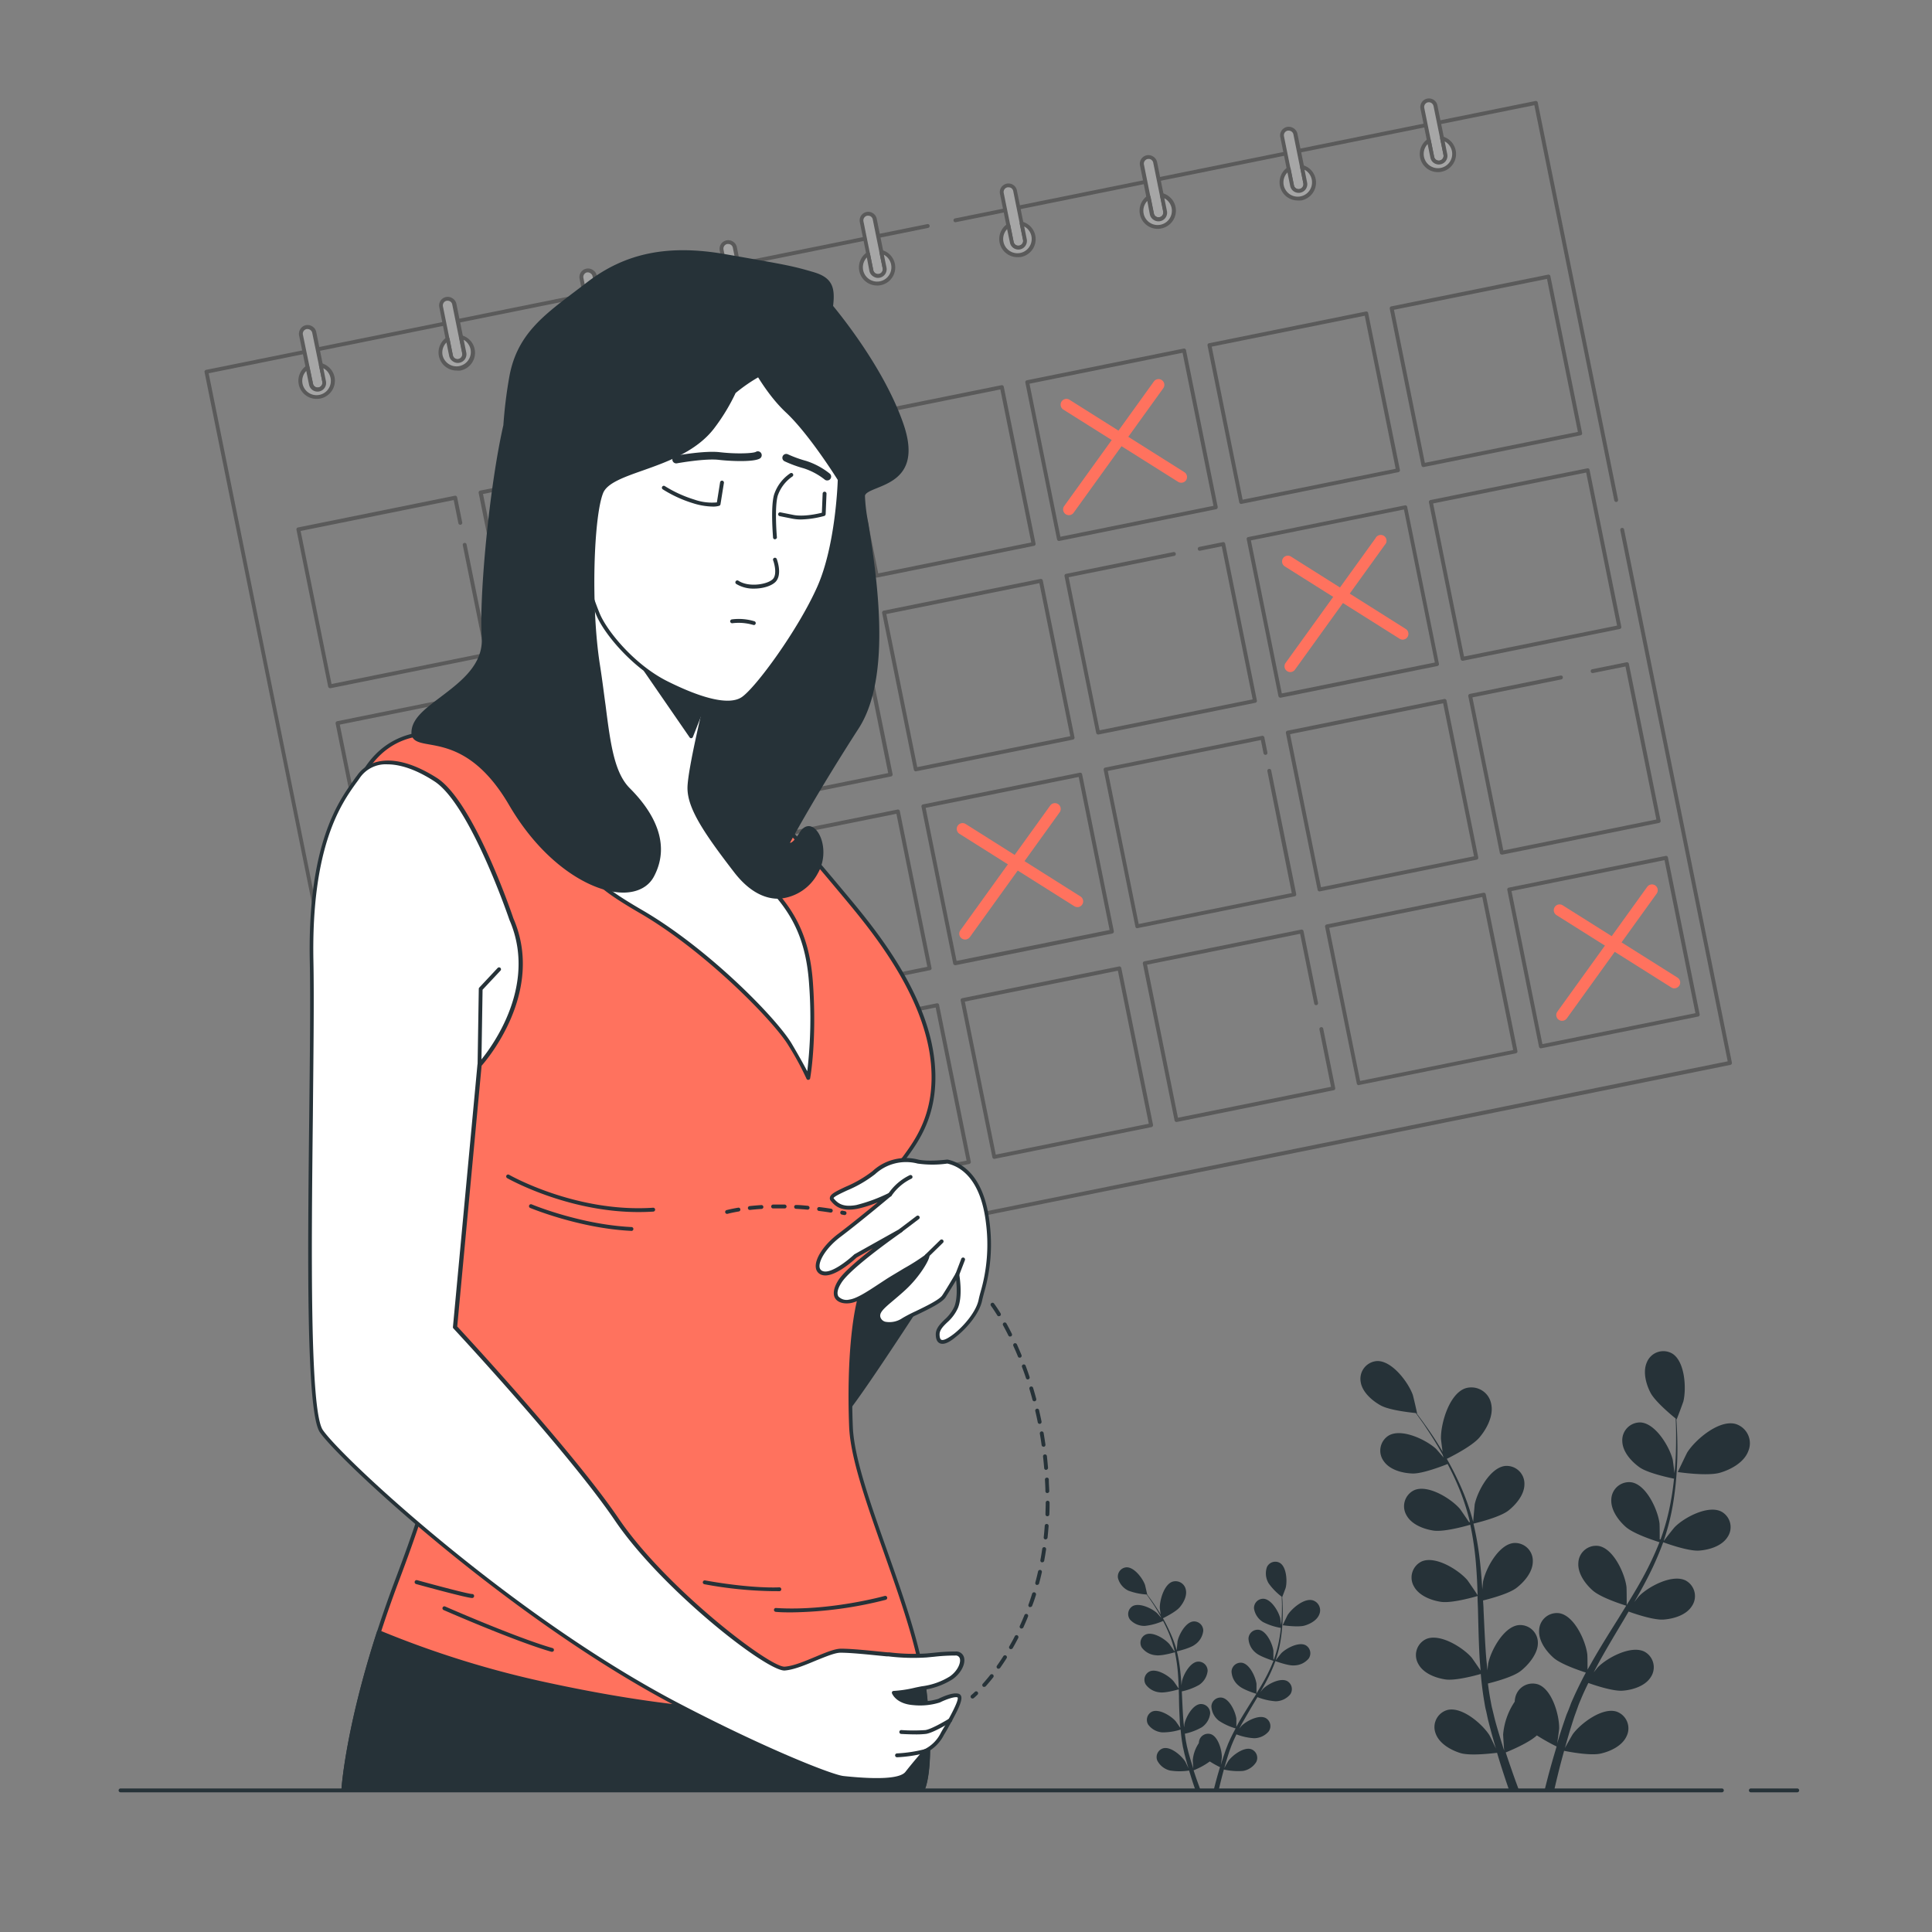 <svg xmlns="http://www.w3.org/2000/svg" viewBox="0 0 500 500"><rect x="0" y="0" width="500" height="500" fill="#808080" stroke="none"/><g id="freepik--Plants--inject-799"><path d="M445.21,381.12c-3.31,1-11-.15-11-.16s2.28-4.82,2.47-5.11c2.12-3.31,8.18-8.47,12.45-7.34a5.22,5.22,0,0,1,3.34,7C451.4,378.44,448,380.29,445.21,381.12Z" style="fill:#263238"></path><path d="M373.68,377.91c-.07,0-.76-5.28-.76-5.62-.06-3.94,2.15-11.58,6.33-13a5.22,5.22,0,0,1,6.66,4c.69,3-1.09,6.43-3,8.69C380.7,374.63,373.68,377.91,373.68,377.91Z" style="fill:#263238"></path><path d="M357.28,363.7c2.31,1.29,7.77,1.85,9.13,2,.67.92,1.39,1.92,2.15,3,1.32,2,2.8,4.23,4.24,6.79.39.67.77,1.42,1.16,2.14-.9-1.07-2.17-2.53-2.3-2.66-2.55-2.34-8.85-5.38-12.22-3.48a4.59,4.59,0,0,0-1.29,6.71c1.58,2.24,4.85,3.06,7.43,3.14s7.92-2,9.06-2.46c.84,1.6,1.66,3.26,2.41,5a59.16,59.16,0,0,1,3.36,10l-.2.09c-.72-1.09-2.27-3.35-2.42-3.52-2.27-2.61-8.2-6.32-11.77-4.8a4.6,4.6,0,0,0-2,6.53c1.32,2.39,4.48,3.57,7,3.94,2.95.42,9.25-1.45,9.49-1.52A79.9,79.9,0,0,1,382,405c.21,2.58.33,5.2.41,7.84-.48-.78-2.52-3.75-2.69-3.95-2.27-2.61-8.19-6.32-11.76-4.8a4.6,4.6,0,0,0-2,6.53c1.33,2.39,4.49,3.57,7,3.94,2.88.41,8.92-1.36,9.43-1.51,0,1.2.08,2.39.11,3.59.1,3.91.18,7.84.38,11.7.07,1.34.19,2.66.3,4-.76-1.14-2.18-3.2-2.32-3.36-2.27-2.62-8.2-6.33-11.76-4.8a4.58,4.58,0,0,0-2,6.52c1.32,2.4,4.48,3.57,7,3.94s7.69-1,9.12-1.42c.2,2.2.45,4.38.8,6.51.17.91.28,1.86.5,2.72s.38,1.76.58,2.62c.45,1.77.88,3.42,1.35,5.05.23.83.46,1.61.7,2.41-.59-1.27-1.57-3.28-1.68-3.45-1.85-2.93-7.14-7.5-10.9-6.53a4.59,4.59,0,0,0-3,6.14c.95,2.57,3.89,4.22,6.37,5,2.72.82,8.76,0,9.5-.06.59,2,1.18,3.87,1.76,5.64.47,1.45.94,2.81,1.39,4.11h2.55c-.57-1.51-1.16-3.12-1.76-4.85s-1.14-3.28-1.7-5c.68-.27,5.93-2.41,8.06-4.41a52.36,52.36,0,0,0,5.11,2.87c-.59,2-1.15,3.87-1.64,5.67-.56,2-1.06,4-1.5,5.75h2.49c.37-1.63.77-3.33,1.23-5.17.41-1.63.87-3.36,1.36-5.13.74.15,6.7,1.35,9.48.71,2.52-.57,5.57-2,6.69-4.5a4.59,4.59,0,0,0-2.55-6.34c-3.68-1.23-9.28,3-11.32,5.75-.14.18-1.45,2.47-2.09,3.65.3-1.07.59-2.13.92-3.24.46-1.6,1-3.27,1.52-4.89l.91-2.52c.29-.87.67-1.65,1-2.49.52-1.22,1.11-2.46,1.71-3.69,1.59.57,6.31,2.16,8.81,2s5.81-1.14,7.3-3.44a4.59,4.59,0,0,0-1.56-6.65c-3.45-1.77-9.62,1.53-12.07,4-.08.08-.54.66-1.09,1.34.62-1.19,1.23-2.37,1.89-3.55,1.88-3.35,3.89-6.7,5.9-10.06l1.24-2.12c1.34.49,6.44,2.26,9.05,2.07s5.82-1.14,7.3-3.44a4.59,4.59,0,0,0-1.55-6.65c-3.45-1.77-9.62,1.52-12.07,4-.09.09-.64.77-1.25,1.54,1.06-1.84,2.1-3.69,3.07-5.56a80.61,80.61,0,0,0,4.41-9.9c.47.17,6.4,2.37,9.31,2.16,2.58-.19,5.81-1.15,7.3-3.45a4.57,4.57,0,0,0-1.56-6.64c-3.45-1.77-9.62,1.52-12.06,4-.18.17-2.16,2.66-2.83,3.57,0,0,0-.08,0-.12a60.48,60.48,0,0,0,2.52-10.34,83.41,83.41,0,0,0,.91-9.46c.14-2.94.09-5.64,0-8-.05-1.29-.11-2.47-.19-3.58l.07.06c.05,0,1.68-4.38,1.75-4.67.81-3.37.41-10.35-2.9-12.37a4.59,4.59,0,0,0-6.49,2.13c-1.18,2.47-.31,5.72.87,8s5.46,5.84,6.52,6.69c.05,1.15.1,2.37.11,3.73,0,2.38,0,5.07-.2,8-.05.77-.14,1.61-.21,2.42-.17-1.39-.42-3.3-.46-3.48-.83-3.36-4.41-9.37-8.27-9.65a4.6,4.6,0,0,0-4.78,4.89c.09,2.73,2.36,5.22,4.47,6.72s7.71,2.7,8.92,2.94c-.19,1.79-.42,3.63-.78,5.54a58.5,58.5,0,0,1-2.71,10.18l-.22,0c0-1.31,0-4.05-.07-4.28-.46-3.43-3.35-9.79-7.17-10.49a4.6,4.6,0,0,0-5.28,4.33c-.21,2.73,1.77,5.45,3.7,7.17,2.23,2,8.52,3.9,8.76,4a82.85,82.85,0,0,1-4.48,9.47c-1.25,2.27-2.6,4.52-4,6.77,0-.92,0-4.52-.07-4.77-.45-3.44-3.35-9.8-7.16-10.5a4.59,4.59,0,0,0-5.28,4.33c-.22,2.73,1.76,5.45,3.7,7.17,2.17,1.94,8.19,3.8,8.69,3.95-.62,1-1.24,2-1.88,3.06-2.08,3.31-4.17,6.63-6.14,10-.68,1.15-1.31,2.32-2,3.48,0-1.37,0-3.87-.08-4.09-.45-3.43-3.34-9.8-7.16-10.49a4.59,4.59,0,0,0-5.28,4.33c-.22,2.73,1.77,5.45,3.7,7.17s7,3.4,8.39,3.85c-1.05,1.94-2,3.89-2.92,5.86-.37.86-.79,1.71-1.09,2.55s-.65,1.68-1,2.5c-.6,1.73-1.15,3.34-1.67,5-.26.82-.49,1.6-.74,2.4.21-1.39.5-3.6.51-3.81.07-3.46-1.83-10.19-5.49-11.45a4.6,4.6,0,0,0-5.88,3.48,4.81,4.81,0,0,0-.13,1,17.84,17.84,0,0,0-3,8.48c0,.22.15,2.85.27,4.19-.34-1.06-.68-2.11-1-3.21-.49-1.59-1-3.28-1.43-4.92l-.63-2.6c-.24-.88-.36-1.75-.54-2.64-.24-1.3-.43-2.65-.61-4,1.65-.4,6.46-1.68,8.44-3.21S398,428,398,425.27a4.58,4.58,0,0,0-5-4.69c-3.85.43-7.18,6.58-7.87,10,0,.11-.1.84-.17,1.71-.14-1.33-.29-2.65-.39-4-.28-3.83-.44-7.73-.63-11.65,0-.81-.09-1.63-.13-2.44,1.39-.34,6.62-1.67,8.69-3.28s4.22-4.16,4.19-6.89a4.59,4.59,0,0,0-5-4.69c-3.86.43-7.19,6.58-7.88,10,0,.12-.11,1-.19,2-.13-2.13-.29-4.25-.51-6.34a81.08,81.08,0,0,0-1.78-10.69c.49-.11,6.65-1.56,9-3.34,2-1.58,4.21-4.16,4.19-6.89a4.6,4.6,0,0,0-5-4.69c-3.86.43-7.18,6.58-7.88,10,0,.24-.32,3.41-.39,4.54,0,0,0-.08,0-.12a60.52,60.52,0,0,0-3.61-10,81.77,81.77,0,0,0-4.46-8.4c-1.5-2.53-3-4.76-4.41-6.71-.75-1.06-1.45-2-2.12-2.88h.08c.07,0-1-4.57-1.11-4.86-1.18-3.25-5.37-8.85-9.24-8.72a4.6,4.6,0,0,0-4.24,5.36C352.5,360.19,355,362.43,357.28,363.7Z" style="fill:#263238"></path><path d="M337.66,420.69c-1.72.51-5.69-.08-5.7-.08s1.19-2.5,1.28-2.65c1.11-1.72,4.25-4.4,6.46-3.81a2.7,2.7,0,0,1,1.74,3.63C340.87,419.3,339.12,420.26,337.66,420.69Z" style="fill:#263238"></path><path d="M300.55,419s-.4-2.74-.4-2.92c0-2.05,1.12-6,3.29-6.74a2.7,2.7,0,0,1,3.45,2.07c.36,1.58-.56,3.34-1.55,4.51C304.19,417.32,300.55,419,300.55,419Z" style="fill:#263238"></path><path d="M292,411.65a16.21,16.21,0,0,0,4.74,1c.35.48.72,1,1.11,1.58.69,1,1.46,2.19,2.2,3.52.2.35.4.73.61,1.11-.47-.56-1.13-1.31-1.2-1.38-1.32-1.22-4.59-2.79-6.34-1.81a2.39,2.39,0,0,0-.67,3.48,5,5,0,0,0,3.86,1.63,15.66,15.66,0,0,0,4.7-1.28c.43.83.86,1.7,1.25,2.62a30.69,30.69,0,0,1,1.74,5.19l-.11,0c-.37-.56-1.17-1.73-1.25-1.82-1.18-1.36-4.25-3.29-6.1-2.49a2.37,2.37,0,0,0-1.05,3.38,5,5,0,0,0,3.66,2c1.53.22,4.79-.75,4.92-.78a42,42,0,0,1,.77,5.38c.11,1.34.17,2.7.22,4.06-.25-.4-1.31-1.94-1.4-2-1.18-1.36-4.25-3.28-6.1-2.49a2.38,2.38,0,0,0-1.05,3.38,5,5,0,0,0,3.65,2.05c1.5.21,4.63-.71,4.9-.78l.06,1.86c0,2,.09,4.06.19,6.07,0,.69.1,1.38.16,2.06-.4-.59-1.13-1.66-1.21-1.74-1.17-1.36-4.25-3.28-6.1-2.49a2.37,2.37,0,0,0-1,3.38,5,5,0,0,0,3.65,2,15.41,15.41,0,0,0,4.73-.73c.11,1.14.23,2.27.41,3.37.09.48.15,1,.26,1.42l.3,1.36c.24.91.46,1.77.7,2.62.12.43.25.83.37,1.25-.31-.66-.81-1.7-.87-1.79-1-1.52-3.71-3.89-5.66-3.39a2.38,2.38,0,0,0-1.54,3.19,5,5,0,0,0,3.3,2.57,16,16,0,0,0,4.93,0c.3,1,.61,2,.91,2.93.25.75.49,1.45.72,2.13h1.33c-.3-.78-.6-1.62-.92-2.51s-.59-1.71-.88-2.61a18.18,18.18,0,0,0,4.19-2.29,25.63,25.63,0,0,0,2.65,1.48c-.31,1-.6,2-.86,2.95s-.55,2.05-.78,3h1.3c.19-.84.4-1.73.64-2.68s.45-1.75.7-2.66a16.68,16.68,0,0,0,4.92.37,5,5,0,0,0,3.47-2.34,2.39,2.39,0,0,0-1.32-3.29c-1.91-.63-4.81,1.54-5.88,3-.07.09-.75,1.27-1.08,1.89.15-.56.31-1.11.48-1.68.24-.83.52-1.7.79-2.54.15-.43.31-.87.47-1.31s.34-.85.52-1.29c.27-.63.58-1.27.88-1.91a15.24,15.24,0,0,0,4.57,1,5,5,0,0,0,3.79-1.78,2.38,2.38,0,0,0-.81-3.45c-1.79-.92-5,.79-6.26,2.06l-.56.69c.32-.61.63-1.23,1-1.84,1-1.74,2-3.47,3.06-5.22l.64-1.1a15.83,15.83,0,0,0,4.7,1.08,5,5,0,0,0,3.79-1.79,2.39,2.39,0,0,0-.81-3.45c-1.79-.92-5,.79-6.26,2.06-.05.05-.34.4-.65.8.55-1,1.09-1.92,1.59-2.89a40.7,40.7,0,0,0,2.29-5.13c.24.09,3.32,1.23,4.83,1.12a5,5,0,0,0,3.79-1.79,2.39,2.39,0,0,0-.81-3.45c-1.79-.91-5,.79-6.26,2.06-.09.09-1.12,1.38-1.47,1.86a.14.14,0,0,0,0-.07,30.52,30.52,0,0,0,1.31-5.36,42.67,42.67,0,0,0,.47-4.91c.07-1.52.05-2.93,0-4.16,0-.67-.06-1.29-.1-1.86l0,0s.88-2.27.91-2.42c.43-1.75.22-5.37-1.5-6.42a2.38,2.38,0,0,0-3.37,1.1,5,5,0,0,0,.45,4.17,16,16,0,0,0,3.39,3.47c0,.59.05,1.23.06,1.93,0,1.24,0,2.63-.11,4.15,0,.4-.07.84-.11,1.26-.09-.72-.22-1.71-.24-1.81-.43-1.74-2.28-4.86-4.29-5a2.38,2.38,0,0,0-2.48,2.53,5,5,0,0,0,2.32,3.49,15.85,15.85,0,0,0,4.63,1.52c-.1.93-.22,1.89-.41,2.88a30.18,30.18,0,0,1-1.4,5.28l-.12,0c0-.67,0-2.1,0-2.21-.23-1.78-1.73-5.09-3.71-5.45a2.38,2.38,0,0,0-2.74,2.25,5,5,0,0,0,1.92,3.72c1.15,1,4.42,2,4.54,2.06a41.94,41.94,0,0,1-2.32,4.91c-.65,1.18-1.35,2.35-2.07,3.51,0-.47,0-2.34,0-2.47-.24-1.78-1.74-5.09-3.72-5.45a2.38,2.38,0,0,0-2.74,2.25,5,5,0,0,0,1.92,3.72c1.13,1,4.25,2,4.51,2.05-.32.53-.65,1.05-1,1.58-1.07,1.72-2.16,3.44-3.18,5.17-.36.6-.68,1.21-1,1.81,0-.71,0-2,0-2.12-.24-1.78-1.74-5.08-3.72-5.44a2.38,2.38,0,0,0-2.74,2.24,5,5,0,0,0,1.92,3.72,15.52,15.52,0,0,0,4.35,2c-.54,1-1.05,2-1.51,3-.19.45-.41.89-.57,1.33l-.5,1.29c-.3.9-.59,1.73-.86,2.58-.14.42-.25.83-.38,1.24.11-.72.26-1.87.26-2,0-1.8-.95-5.29-2.85-5.95a2.38,2.38,0,0,0-3.05,1.81,3,3,0,0,0-.07.52,9.24,9.24,0,0,0-1.56,4.39c0,.12.08,1.48.14,2.18-.17-.55-.35-1.09-.53-1.67-.25-.82-.5-1.7-.74-2.55q-.17-.66-.33-1.35c-.12-.45-.18-.9-.28-1.36-.12-.68-.22-1.38-.31-2.09a15.32,15.32,0,0,0,4.38-1.66,5,5,0,0,0,2.17-3.58,2.38,2.38,0,0,0-2.58-2.43c-2,.22-3.72,3.41-4.08,5.17,0,.06-.05.44-.09.89-.07-.69-.15-1.37-.2-2.07-.15-2-.23-4-.33-6l-.06-1.27a15.54,15.54,0,0,0,4.5-1.69,5,5,0,0,0,2.18-3.58,2.38,2.38,0,0,0-2.58-2.43c-2,.22-3.73,3.41-4.08,5.17,0,.06-.06.52-.1,1-.07-1.1-.15-2.2-.27-3.29a41,41,0,0,0-.92-5.54c.25-.06,3.45-.81,4.64-1.73a5,5,0,0,0,2.18-3.58,2.38,2.38,0,0,0-2.58-2.43c-2,.22-3.73,3.41-4.08,5.17,0,.13-.17,1.77-.21,2.36a.17.17,0,0,0,0-.07A31.42,31.42,0,0,0,302.6,422a41,41,0,0,0-2.32-4.36c-.78-1.31-1.57-2.46-2.28-3.48-.39-.55-.76-1-1.1-1.49h0s-.53-2.38-.58-2.52c-.61-1.69-2.78-4.6-4.79-4.53a2.39,2.39,0,0,0-2.2,2.78A5,5,0,0,0,292,411.65Z" style="fill:#263238"></path></g><g id="freepik--Calendar--inject-799"><g style="opacity:0.3"><path d="M210.61,323.51a.51.51,0,0,1-.49-.4.49.49,0,0,1,.39-.59l236.62-47.85-27.8-137.45a.5.5,0,0,1,.39-.59.49.49,0,0,1,.59.39L448.21,275a.5.5,0,0,1-.39.59L210.71,323.5Z"></path><path d="M418.26,129.91a.51.51,0,0,1-.49-.41L397.09,27.22,247.36,57.5a.5.5,0,0,1-.59-.39.51.51,0,0,1,.4-.59L397.38,26.14a.5.5,0,0,1,.59.39l20.78,102.78a.5.5,0,0,1-.39.59Z"></path><path d="M103.67,345.13a.5.5,0,0,1-.49-.4L52.94,96.31a.5.5,0,0,1,.39-.59L240,58a.5.5,0,0,1,.59.39.51.51,0,0,1-.39.59L54,96.6l50,247.44,100.79-20.38a.5.5,0,1,1,.2,1L103.77,345.12Z"></path><path d="M85.42,178.09a.53.53,0,0,1-.27-.08.55.55,0,0,1-.22-.32l-8.2-40.59a.49.49,0,0,1,.39-.59l40.59-8.21a.53.53,0,0,1,.37.07.55.55,0,0,1,.22.32l1.32,6.52a.51.51,0,0,1-.4.59.5.5,0,0,1-.59-.39l-1.21-6-39.62,8,8,39.61,39.62-8-5.65-27.93a.48.48,0,0,1,.39-.58.49.49,0,0,1,.59.39l5.74,28.41a.49.49,0,0,1-.39.59l-40.59,8.21Z"></path><path d="M132.58,168.55a.5.5,0,0,1-.49-.4l-8.21-40.59a.51.51,0,0,1,.39-.59l40.59-8.21a.5.5,0,0,1,.59.4l8.21,40.59a.5.5,0,0,1-.39.59l-40.59,8.2ZM125,127.85l8,39.61,39.61-8-8-39.61Z"></path><path d="M179.74,159a.51.51,0,0,1-.49-.4L171,118a.5.5,0,0,1,.39-.59L212,109.23a.49.49,0,0,1,.59.39l8.21,40.59a.49.49,0,0,1-.39.59L179.84,159Zm-7.62-40.7,8,39.61,39.61-8-8-39.61Z"></path><path d="M226.9,149.48a.54.54,0,0,1-.28-.08.47.47,0,0,1-.21-.32l-8.21-40.59a.49.49,0,0,1,.39-.59l40.59-8.21a.51.51,0,0,1,.59.39L268,140.67a.5.5,0,0,1-.39.59L227,149.47Zm-7.62-40.7,8,39.61,39.61-8-8-39.61Z"></path><path d="M274.05,140a.46.46,0,0,1-.27-.09.52.52,0,0,1-.22-.32L265.36,99a.5.5,0,0,1,.39-.59l40.59-8.2a.5.5,0,0,1,.59.39l8.21,40.59a.49.49,0,0,1-.08.37.5.5,0,0,1-.32.22l-40.59,8.21Zm-7.62-40.7,8,39.61,39.62-8-8-39.62Z"></path><path d="M321.21,130.41a.5.5,0,0,1-.49-.4l-8.21-40.59a.51.51,0,0,1,.08-.38.45.45,0,0,1,.31-.21l40.6-8.21a.54.54,0,0,1,.37.07.49.49,0,0,1,.21.32l8.21,40.59a.49.49,0,0,1-.39.59l-40.59,8.21Zm-7.62-40.7,8,39.61,39.61-8-8-39.61Z"></path><path d="M368.37,120.87a.54.54,0,0,1-.28-.08.51.51,0,0,1-.21-.32l-8.21-40.59a.51.51,0,0,1,.39-.59l40.59-8.21a.5.5,0,0,1,.59.39l8.21,40.6a.48.48,0,0,1-.07.37.49.49,0,0,1-.32.21l-40.59,8.21Zm-7.62-40.7,8,39.61,39.61-8-8-39.61Z"></path><path d="M95.56,228.23a.5.5,0,0,1-.49-.4l-8.21-40.59a.51.51,0,0,1,.4-.59l40.59-8.21a.51.51,0,0,1,.59.39l8.21,40.6a.5.5,0,0,1-.4.58l-40.59,8.21Zm-7.62-40.7,8,39.61,39.62-8-8-39.61Z"></path><path d="M142.72,218.7a.51.51,0,0,1-.49-.4L134,177.7a.51.51,0,0,1,.39-.59l40.59-8.2a.5.5,0,0,1,.38.07.47.47,0,0,1,.21.32l3.66,18.07a.5.5,0,0,1-.39.59.49.49,0,0,1-.59-.39L174.71,170l-39.61,8,8,39.61,39.61-8L180,196.31a.5.5,0,0,1,.39-.59.51.51,0,0,1,.59.39l2.78,13.78a.5.5,0,0,1-.39.59l-40.59,8.21Z"></path><path d="M189.88,209.16a.5.5,0,0,1-.49-.4l-8.21-40.59a.51.51,0,0,1,.07-.38.49.49,0,0,1,.32-.21l40.59-8.21a.56.56,0,0,1,.38.07.49.49,0,0,1,.21.32L231,200.35a.5.5,0,0,1-.39.59L190,209.15Zm-7.62-40.7,8,39.61,39.61-8-8-39.61Z"></path><path d="M237,199.62a.49.49,0,0,1-.49-.4l-8.21-40.59a.5.5,0,0,1,.39-.59l40.59-8.21a.51.51,0,0,1,.59.4l8.21,40.59a.49.49,0,0,1-.08.37.5.5,0,0,1-.31.22l-40.59,8.2Zm-7.62-40.7,8,39.61,39.61-8-8-39.61Z"></path><path d="M284.19,190.09a.46.46,0,0,1-.27-.09.5.5,0,0,1-.22-.31l-8.2-40.59a.49.49,0,0,1,.39-.59l27.81-5.63a.51.51,0,0,1,.59.39.5.5,0,0,1-.4.59l-27.32,5.53,8,39.61,39.62-8-8-39.61-5.61,1.13a.49.49,0,0,1-.59-.39.51.51,0,0,1,.39-.59l6.1-1.23a.48.48,0,0,1,.37.07.52.52,0,0,1,.22.32l8.21,40.59a.51.51,0,0,1-.4.59l-40.59,8.21Z"></path><path d="M331.35,180.55a.5.5,0,0,1-.49-.4l-8.21-40.59a.51.51,0,0,1,.08-.38A.49.49,0,0,1,323,139l40.6-8.21a.54.54,0,0,1,.37.07.49.49,0,0,1,.21.32l8.21,40.59a.49.49,0,0,1-.39.59l-40.59,8.21Zm-7.62-40.7,8,39.61,39.61-8-8-39.61Z"></path><path d="M378.51,171a.51.51,0,0,1-.49-.41L369.81,130a.51.51,0,0,1,.39-.59l40.59-8.2a.49.49,0,0,1,.59.39l8.21,40.59a.48.48,0,0,1-.07.37.55.55,0,0,1-.32.22L378.61,171Zm-7.62-40.71,8,39.62,39.61-8-8-39.62Z"></path><path d="M105.7,278.38a.51.51,0,0,1-.49-.41L97,237.38a.51.51,0,0,1,.4-.59L138,228.58a.54.54,0,0,1,.37.08.52.52,0,0,1,.22.32l8.2,40.59a.48.48,0,0,1-.07.37.52.52,0,0,1-.32.22l-40.59,8.21Zm-7.62-40.71,8,39.62,39.62-8-8-39.62Z"></path><path d="M152.86,268.84a.51.51,0,0,1-.49-.4l-8.21-40.59a.5.5,0,0,1,.39-.59l40.59-8.21a.51.51,0,0,1,.38.07.49.49,0,0,1,.21.32L193.94,260a.49.49,0,0,1-.39.59L153,268.83Zm-7.62-40.7,8,39.61,39.61-8-8-39.61Z"></path><path d="M200,259.3a.54.54,0,0,1-.28-.08.47.47,0,0,1-.21-.32l-8.21-40.59a.51.51,0,0,1,.39-.59l40.59-8.21a.5.5,0,0,1,.59.39l8.21,40.6a.49.49,0,0,1-.39.58l-40.59,8.21Zm-7.62-40.7,8,39.61,39.61-8-8-39.61Z"></path><path d="M247.18,249.77a.49.49,0,0,1-.49-.4l-8.21-40.6a.5.5,0,0,1,.39-.59l40.59-8.2a.5.5,0,0,1,.59.39L288.26,241a.49.49,0,0,1-.08.37.5.5,0,0,1-.31.22l-40.6,8.21Zm-7.62-40.7,8,39.61,39.61-8-8-39.61Z"></path><path d="M294.33,240.23a.5.5,0,0,1-.49-.4l-8.21-40.59a.51.51,0,0,1,.08-.38.47.47,0,0,1,.32-.21l40.59-8.21a.53.53,0,0,1,.37.07.55.55,0,0,1,.22.32l.79,3.92a.5.5,0,0,1-1,.2l-.69-3.43-39.62,8,8,39.61,39.62-8L328,199.58a.5.5,0,0,1,.39-.59.51.51,0,0,1,.59.39l6.48,32a.51.51,0,0,1-.08.38.47.47,0,0,1-.32.21l-40.59,8.21Z"></path><path d="M341.49,230.69a.48.48,0,0,1-.28-.08.51.51,0,0,1-.21-.32l-8.21-40.59a.51.51,0,0,1,.39-.59l40.6-8.21a.5.5,0,0,1,.58.39l8.21,40.6a.48.48,0,0,1-.07.37.52.52,0,0,1-.32.22l-40.59,8.2ZM333.87,190l8,39.61,39.61-8-8-39.61Z"></path><path d="M388.65,221.16a.47.47,0,0,1-.28-.09.45.45,0,0,1-.21-.31L380,180.17a.5.5,0,0,1,.39-.59l23.47-4.75a.5.5,0,0,1,.2,1l-23,4.65,8,39.61,39.61-8-8-39.61-8.4,1.7a.5.5,0,0,1-.59-.39.49.49,0,0,1,.39-.59l8.89-1.8a.49.49,0,0,1,.59.39l8.21,40.59a.5.5,0,0,1-.39.59l-40.59,8.21Z"></path><path d="M115.84,328.52a.46.46,0,0,1-.27-.09.5.5,0,0,1-.22-.31l-8.21-40.6a.49.49,0,0,1,.08-.37.47.47,0,0,1,.32-.21l40.59-8.21a.5.5,0,0,1,.59.39l8.2,40.59a.5.5,0,0,1-.39.59l-40.59,8.21Zm-7.62-40.7,8,39.61,39.61-8-8-39.61Z"></path><path d="M163,319a.57.57,0,0,1-.28-.08.51.51,0,0,1-.21-.32L154.3,278a.51.51,0,0,1,.08-.38.49.49,0,0,1,.31-.21L178,272.7a.5.5,0,0,1,.59.39.51.51,0,0,1-.39.59l-22.78,4.6,8,39.61,39.61-8-8-39.61-10.15,2.05a.5.5,0,0,1-.59-.39.51.51,0,0,1,.39-.59l10.64-2.15a.56.56,0,0,1,.38.07.49.49,0,0,1,.21.32l8.21,40.59a.49.49,0,0,1-.39.59L163.1,319Z"></path><path d="M210.16,309.44a.49.49,0,0,1-.49-.4l-8.21-40.59a.48.48,0,0,1,.07-.37.55.55,0,0,1,.32-.22l40.59-8.2a.49.49,0,0,1,.59.39l8.21,40.59a.48.48,0,0,1-.07.37.55.55,0,0,1-.32.22l-40.59,8.2Zm-7.62-40.7,8,39.62,39.61-8-8-39.62Z"></path><path d="M257.31,299.91a.49.49,0,0,1-.48-.4l-8.21-40.59a.49.49,0,0,1,.39-.59l40.59-8.21a.5.5,0,0,1,.59.39l8.21,40.59a.51.51,0,0,1-.08.38.49.49,0,0,1-.31.21l-40.6,8.21Zm-7.61-40.7,8,39.61,39.61-8-8-39.61Z"></path><path d="M304.47,290.37a.5.5,0,0,1-.49-.4l-8.21-40.59a.51.51,0,0,1,.4-.59l40.59-8.21a.51.51,0,0,1,.59.39l3.75,18.57a.5.5,0,0,1-.39.59.51.51,0,0,1-.59-.39l-3.65-18.08-39.62,8,8,39.61,39.62-8-3-14.85a.51.51,0,0,1,.39-.59.5.5,0,0,1,.59.39l3.1,15.35a.48.48,0,0,1-.07.37.47.47,0,0,1-.32.21l-40.59,8.21Z"></path><path d="M351.63,280.84a.51.51,0,0,1-.49-.41l-8.21-40.59a.51.51,0,0,1,.39-.59l40.6-8.2a.49.49,0,0,1,.58.39L392.71,272a.48.48,0,0,1-.07.37.52.52,0,0,1-.32.22l-40.59,8.21ZM344,240.14l8,39.61,39.61-8-8-39.61Z"></path><path d="M398.79,271.3a.5.5,0,0,1-.49-.4l-8.21-40.59a.51.51,0,0,1,.07-.38.49.49,0,0,1,.32-.21l40.59-8.21a.56.56,0,0,1,.38.07.49.49,0,0,1,.21.32l8.21,40.59a.5.5,0,0,1-.39.59l-40.59,8.21Zm-7.62-40.7,8,39.61,39.61-8-8-39.61Z"></path><path d="M81.3,86.05l2.55,12.63a1.73,1.73,0,1,1-3.39.69L77.9,86.74a1.73,1.73,0,0,1,1.36-2,1.69,1.69,0,0,1,1.3.25A1.73,1.73,0,0,1,81.3,86.05Z" style="fill:#fff"></path><path d="M82.16,101.26A2.23,2.23,0,0,1,80,99.47L77.41,86.84a2.22,2.22,0,0,1,.33-1.68,2.16,2.16,0,0,1,1.42-1,2.22,2.22,0,0,1,1.68.33,2.19,2.19,0,0,1,1,1.41h0l2.55,12.64a2.21,2.21,0,0,1-2.18,2.67ZM79.6,85.16a1,1,0,0,0-.24,0,1.23,1.23,0,0,0-.79.52,1.28,1.28,0,0,0-.18.93L81,99.27a1.23,1.23,0,1,0,2.41-.49L80.81,86.15a1.22,1.22,0,0,0-.53-.78A1.19,1.19,0,0,0,79.6,85.16Z"></path><path d="M86,97.71a4.2,4.2,0,1,1-6.45-2.65l.87,4.31a1.73,1.73,0,1,0,3.39-.69L83,94.49A4.17,4.17,0,0,1,86,97.71Z" style="fill:#fff"></path><path d="M81.92,103.23a4.69,4.69,0,0,1-2.61-8.59.49.49,0,0,1,.47,0,.52.52,0,0,1,.3.36L81,99.27a1.23,1.23,0,1,0,2.41-.49l-.85-4.2a.52.52,0,0,1,.15-.46.51.51,0,0,1,.47-.12,4.66,4.66,0,0,1,3.4,3.61h0a4.71,4.71,0,0,1-3.68,5.53A4.88,4.88,0,0,1,81.92,103.23ZM79.26,96a3.7,3.7,0,1,0,6.29,1.83,3.64,3.64,0,0,0-1.87-2.53l.66,3.31a2.23,2.23,0,1,1-4.37.88Z"></path><path d="M117.58,78.71l2.55,12.64a1.73,1.73,0,0,1-3.4.69L114.18,79.4a1.73,1.73,0,0,1,3.4-.69Z" style="fill:#fff"></path><path d="M118.43,93.93a2.18,2.18,0,0,1-1.23-.38,2.22,2.22,0,0,1-1-1.41L113.69,79.5a2.23,2.23,0,0,1,1.74-2.63,2.2,2.2,0,0,1,1.68.34,2.18,2.18,0,0,1,1,1.41l2.55,12.63a2.23,2.23,0,0,1-1.75,2.63A2.12,2.12,0,0,1,118.43,93.93Zm-2.56-16.1a1,1,0,0,0-.24,0,1.23,1.23,0,0,0-1,1.45l2.55,12.64a1.23,1.23,0,0,0,2.42-.49l-2.56-12.64h0a1.16,1.16,0,0,0-.52-.77A1.2,1.2,0,0,0,115.87,77.83Z"></path><path d="M122.32,90.37a4.2,4.2,0,1,1-6.46-2.65l.87,4.32a1.73,1.73,0,0,0,3.4-.69l-.85-4.2A4.17,4.17,0,0,1,122.32,90.37Z" style="fill:#fff"></path><path d="M118.2,95.9a4.69,4.69,0,0,1-2.62-8.59.52.52,0,0,1,.47,0,.49.49,0,0,1,.3.36l.87,4.32a1.25,1.25,0,0,0,1.46,1,1.24,1.24,0,0,0,1-1.45l-.85-4.2a.49.49,0,0,1,.15-.46.48.48,0,0,1,.47-.12,4.69,4.69,0,0,1-.28,9.13A4.2,4.2,0,0,1,118.2,95.9Zm-2.66-7.26a3.65,3.65,0,0,0-1,3.3,3.7,3.7,0,0,0,7.25-1.47h0A3.73,3.73,0,0,0,120,87.94l.67,3.31a2.23,2.23,0,0,1-1.75,2.63,2.19,2.19,0,0,1-1.67-.33,2.22,2.22,0,0,1-1-1.41Z"></path><path d="M153.85,71.38,156.41,84a1.73,1.73,0,0,1-3.4.69l-2.56-12.63a1.73,1.73,0,0,1,2.66-1.79A1.69,1.69,0,0,1,153.85,71.38Z" style="fill:#fff"></path><path d="M154.7,86.59a2.22,2.22,0,0,1-2.18-1.79L150,72.17a2.23,2.23,0,0,1,3.43-2.3,2.19,2.19,0,0,1,1,1.41l2.56,12.63a2.26,2.26,0,0,1-.33,1.68,2.19,2.19,0,0,1-1.42,1A2.3,2.3,0,0,1,154.7,86.59Zm-2.55-16.1-.24,0A1.23,1.23,0,0,0,151,72L153.5,84.6a1.24,1.24,0,0,0,1.45,1,1.21,1.21,0,0,0,.78-.52,1.23,1.23,0,0,0,.19-.93l-2.56-12.63h0a1.18,1.18,0,0,0-.52-.78A1.24,1.24,0,0,0,152.15,70.49Z"></path><path d="M158.59,83a4.2,4.2,0,1,1-6.45-2.65L153,84.7a1.73,1.73,0,0,0,3.4-.69l-.85-4.2A4.2,4.2,0,0,1,158.59,83Z" style="fill:#fff"></path><path d="M154.47,88.56A4.69,4.69,0,0,1,151.86,80a.49.49,0,0,1,.47,0,.5.5,0,0,1,.3.36l.87,4.31a1.24,1.24,0,0,0,1.45,1,1.23,1.23,0,0,0,1-1.45l-.85-4.2a.49.49,0,0,1,.14-.46.51.51,0,0,1,.47-.12,4.65,4.65,0,0,1,3.4,3.61,4.7,4.7,0,0,1-3.67,5.53A5.07,5.07,0,0,1,154.47,88.56Zm-2.66-7.25a3.7,3.7,0,1,0,6.29,1.82h0a3.65,3.65,0,0,0-1.87-2.52l.67,3.3a2.26,2.26,0,0,1-.33,1.68,2.19,2.19,0,0,1-1.42,1,2.22,2.22,0,0,1-1.68-.32,2.26,2.26,0,0,1-.95-1.42Z"></path><path d="M190.13,64l2.55,12.64a1.73,1.73,0,1,1-3.39.68l-2.56-12.63a1.73,1.73,0,0,1,1.36-2,1.66,1.66,0,0,1,1.29.26A1.68,1.68,0,0,1,190.13,64Z" style="fill:#fff"></path><path d="M191,79.25a2.22,2.22,0,0,1-2.18-1.79l-2.56-12.63a2.24,2.24,0,0,1,3.43-2.3,2.19,2.19,0,0,1,1,1.41h0l2.55,12.64a2.23,2.23,0,0,1-1.74,2.63A2.28,2.28,0,0,1,191,79.25Zm-2.55-16.1a1,1,0,0,0-.24,0,1.18,1.18,0,0,0-.79.53,1.24,1.24,0,0,0-.18.92l2.56,12.64a1.23,1.23,0,1,0,2.41-.49l-2.55-12.64a1.18,1.18,0,0,0-.53-.77A1.2,1.2,0,0,0,188.43,63.15Z"></path><path d="M194.87,75.7a4.2,4.2,0,1,1-6.46-2.65l.88,4.31a1.73,1.73,0,1,0,3.39-.68l-.85-4.2A4.17,4.17,0,0,1,194.87,75.7Z" style="fill:#fff"></path><path d="M190.74,81.23a4.69,4.69,0,0,1-2.6-8.59.49.49,0,0,1,.76.31l.88,4.32a1.23,1.23,0,0,0,2.23.43,1.2,1.2,0,0,0,.18-.92l-.85-4.2a.52.52,0,0,1,.15-.47A.53.53,0,0,1,192,72a4.7,4.7,0,0,1,2.71,7.14,4.71,4.71,0,0,1-3,2A5,5,0,0,1,190.74,81.23ZM188.09,74a3.69,3.69,0,0,0,3.39,6.18,3.71,3.71,0,0,0,2.9-4.35h0a3.71,3.71,0,0,0-1.88-2.53l.67,3.31a2.23,2.23,0,1,1-4.37.88Z"></path><path d="M226.4,56.71,229,69.34a1.73,1.73,0,0,1-3.4.69L223,57.39a1.72,1.72,0,0,1,2.65-1.78A1.69,1.69,0,0,1,226.4,56.71Z" style="fill:#fff"></path><path d="M227.26,71.92a2.24,2.24,0,0,1-2.19-1.79l-2.55-12.64a2.24,2.24,0,0,1,1.74-2.63,2.21,2.21,0,0,1,1.68.34,2.17,2.17,0,0,1,.95,1.41l2.56,12.63a2.22,2.22,0,0,1-.33,1.68,2.16,2.16,0,0,1-1.42,1A2.2,2.2,0,0,1,227.26,71.92Zm-2.56-16.1-.24,0a1.24,1.24,0,0,0-1,1.46l2.55,12.63a1.23,1.23,0,0,0,2.42-.49l-2.56-12.63h0a1.18,1.18,0,0,0-.52-.78A1.24,1.24,0,0,0,224.7,55.82Z"></path><path d="M231.14,68.36a4.2,4.2,0,1,1-6.45-2.64l.87,4.31a1.73,1.73,0,0,0,3.4-.69l-.85-4.2A4.18,4.18,0,0,1,231.14,68.36Z" style="fill:#fff"></path><path d="M227,73.89a4.69,4.69,0,0,1-2.62-8.59.52.52,0,0,1,.47,0,.51.51,0,0,1,.3.37l.87,4.31a1.24,1.24,0,0,0,2.24.44,1.28,1.28,0,0,0,.18-.93l-.85-4.2a.5.5,0,0,1,.62-.58,4.64,4.64,0,0,1,3.39,3.61h0A4.68,4.68,0,0,1,228,73.79,4.27,4.27,0,0,1,227,73.89Zm-2.66-7.26a3.69,3.69,0,1,0,6.28,1.83h0a3.65,3.65,0,0,0-1.87-2.52l.67,3.3a2.23,2.23,0,0,1-1.75,2.63,2.15,2.15,0,0,1-1.67-.33,2.19,2.19,0,0,1-1-1.41Z"></path><path d="M262.68,49.37,265.23,62a1.73,1.73,0,1,1-3.39.68l-2.56-12.63a1.74,1.74,0,0,1,2.66-1.79A1.75,1.75,0,0,1,262.68,49.37Z" style="fill:#fff"></path><path d="M263.53,64.58a2.22,2.22,0,0,1-2.18-1.79l-2.56-12.63a2.24,2.24,0,0,1,3.43-2.3,2.19,2.19,0,0,1,.95,1.41h0l2.55,12.64a2.19,2.19,0,0,1-.32,1.67,2.24,2.24,0,0,1-1.42,1A2.28,2.28,0,0,1,263.53,64.58ZM261,48.48a1,1,0,0,0-.24,0,1.23,1.23,0,0,0-1,1.45l2.56,12.63a1.23,1.23,0,0,0,.52.79,1.28,1.28,0,0,0,.93.18,1.23,1.23,0,0,0,1-1.46l-2.55-12.63a1.25,1.25,0,0,0-.52-.78A1.33,1.33,0,0,0,261,48.48Z"></path><path d="M267.42,61A4.2,4.2,0,1,1,261,58.38l.87,4.31a1.73,1.73,0,1,0,3.39-.68l-.84-4.2A4.18,4.18,0,0,1,267.42,61Z" style="fill:#fff"></path><path d="M263.29,66.55a4.7,4.7,0,0,1-4.59-3.76,4.67,4.67,0,0,1,2-4.83.49.49,0,0,1,.47,0,.52.52,0,0,1,.3.36l.87,4.31a1.23,1.23,0,0,0,.52.79,1.28,1.28,0,0,0,.93.18,1.22,1.22,0,0,0,.78-.53,1.17,1.17,0,0,0,.18-.93l-.85-4.19a.54.54,0,0,1,.15-.47.51.51,0,0,1,.47-.12,4.69,4.69,0,0,1-.28,9.14A4.91,4.91,0,0,1,263.29,66.55Zm-2.65-7.25a3.69,3.69,0,1,0,6.29,1.83h0a3.64,3.64,0,0,0-1.87-2.53l.66,3.31A2.24,2.24,0,0,1,264,64.54a2.26,2.26,0,0,1-1.68-.33,2.2,2.2,0,0,1-.95-1.42Z"></path><path d="M299,42l2.55,12.63a1.73,1.73,0,0,1-3.4.69l-2.55-12.64a1.74,1.74,0,0,1,1.35-2A1.76,1.76,0,0,1,299,42Z" style="fill:#fff"></path><path d="M299.81,57.25a2.18,2.18,0,0,1-1.23-.38,2.22,2.22,0,0,1-1-1.41l-2.55-12.64a2.19,2.19,0,0,1,.33-1.67,2.21,2.21,0,0,1,3.09-.62,2.18,2.18,0,0,1,1,1.41h0L302,54.57a2.23,2.23,0,0,1-1.75,2.63A2.12,2.12,0,0,1,299.81,57.25Zm-2.56-16.1-.24,0a1.22,1.22,0,0,0-.78.53,1.2,1.2,0,0,0-.18.92l2.55,12.64a1.26,1.26,0,0,0,.53.78,1.23,1.23,0,0,0,.93.18,1.21,1.21,0,0,0,.78-.52,1.28,1.28,0,0,0,.18-.93l-2.56-12.63a1.23,1.23,0,0,0-1.21-1Z"></path><path d="M303.7,53.69A4.2,4.2,0,1,1,297.24,51l.87,4.32a1.73,1.73,0,0,0,3.4-.69l-.85-4.2A4.17,4.17,0,0,1,303.7,53.69Z" style="fill:#fff"></path><path d="M299.58,59.22A4.69,4.69,0,0,1,297,50.63a.5.5,0,0,1,.77.32l.87,4.31a1.26,1.26,0,0,0,.53.78,1.23,1.23,0,0,0,.93.18,1.21,1.21,0,0,0,.78-.52,1.28,1.28,0,0,0,.18-.93l-.85-4.2a.5.5,0,0,1,.15-.46.48.48,0,0,1,.47-.12,4.67,4.67,0,0,1,3.4,3.6h0a4.7,4.7,0,0,1-3.68,5.53A4.27,4.27,0,0,1,299.58,59.22ZM296.92,52a3.69,3.69,0,1,0,6.29,1.83h0a3.69,3.69,0,0,0-1.88-2.52l.67,3.3a2.23,2.23,0,0,1-1.75,2.63,2.19,2.19,0,0,1-1.67-.33,2.22,2.22,0,0,1-1-1.41Z"></path><path d="M335.23,34.7l2.56,12.63a1.73,1.73,0,1,1-3.4.69l-2.56-12.63a1.73,1.73,0,0,1,1.36-2,1.72,1.72,0,0,1,2,1.35Z" style="fill:#fff"></path><path d="M336.09,49.91a2.23,2.23,0,0,1-2.19-1.79l-2.56-12.63a2.23,2.23,0,0,1,3.43-2.3,2.19,2.19,0,0,1,1,1.41h0l2.56,12.64a2.22,2.22,0,0,1-2.19,2.67Zm-2.56-16.1a1,1,0,0,0-.24,0,1.22,1.22,0,0,0-1,1.45l2.55,12.63a1.23,1.23,0,0,0,1.45,1,1.25,1.25,0,0,0,1-1.46L334.74,34.8a1.21,1.21,0,0,0-.52-.78A1.24,1.24,0,0,0,333.53,33.81Z"></path><path d="M340,46.36a4.2,4.2,0,1,1-6.45-2.65l.87,4.31a1.73,1.73,0,1,0,3.4-.69l-.85-4.2A4.2,4.2,0,0,1,340,46.36Z" style="fill:#fff"></path><path d="M335.85,51.88a4.69,4.69,0,0,1-2.61-8.59.49.49,0,0,1,.47,0,.52.52,0,0,1,.3.36l.87,4.31a1.23,1.23,0,0,0,1.45,1,1.25,1.25,0,0,0,1-1.46l-.85-4.2a.49.49,0,0,1,.14-.46.51.51,0,0,1,.47-.12,4.65,4.65,0,0,1,3.4,3.61h0a4.7,4.7,0,0,1-3.67,5.53A5.07,5.07,0,0,1,335.85,51.88Zm-2.66-7.25a3.7,3.7,0,1,0,6.29,1.83h0a3.64,3.64,0,0,0-1.87-2.53l.67,3.31a2.23,2.23,0,1,1-4.38.88Z"></path><path d="M371.51,27.36,374.06,40a1.73,1.73,0,1,1-3.39.69l-2.56-12.64a1.73,1.73,0,0,1,1.36-2,1.7,1.7,0,0,1,1.29.26A1.68,1.68,0,0,1,371.51,27.36Z" style="fill:#fff"></path><path d="M372.36,42.58a2.2,2.2,0,0,1-1.23-.38,2.16,2.16,0,0,1-.95-1.42l-2.56-12.63a2.23,2.23,0,1,1,4.38-.88l2.55,12.63a2.23,2.23,0,0,1-1.74,2.63A2.3,2.3,0,0,1,372.36,42.58Zm-2.55-16.1a.93.93,0,0,0-.24,0,1.18,1.18,0,0,0-.79.53,1.24,1.24,0,0,0-.18.92l2.56,12.64a1.21,1.21,0,0,0,.52.78,1.23,1.23,0,0,0,1.89-1.27L371,27.46h0a1.26,1.26,0,0,0-1.21-1Z"></path><path d="M376.25,39a4.2,4.2,0,1,1-6.46-2.65l.88,4.32a1.73,1.73,0,1,0,3.39-.69l-.85-4.2A4.17,4.17,0,0,1,376.25,39Z" style="fill:#fff"></path><path d="M372.12,44.55a4.69,4.69,0,0,1-2.6-8.59.49.49,0,0,1,.76.31l.88,4.32a1.21,1.21,0,0,0,.52.78,1.23,1.23,0,0,0,1.89-1.27l-.85-4.2a.5.5,0,0,1,.62-.58,4.69,4.69,0,0,1-.28,9.13A4.29,4.29,0,0,1,372.12,44.55Zm-2.65-7.26a3.69,3.69,0,1,0,6.29,1.83h0a3.68,3.68,0,0,0-1.88-2.53l.67,3.31a2.23,2.23,0,0,1-3.42,2.3,2.16,2.16,0,0,1-.95-1.42Z"></path></g><path d="M276.63,133.32a1.49,1.49,0,0,1-1.21-2.37l23.25-32.29a1.5,1.5,0,0,1,2.43,1.75L277.85,132.7A1.48,1.48,0,0,1,276.63,133.32Z" style="fill:#FF725E"></path><path d="M305.7,124.93a1.54,1.54,0,0,1-.8-.23L275.19,106a1.5,1.5,0,0,1,1.6-2.54l29.71,18.73a1.5,1.5,0,0,1,.47,2.07A1.52,1.52,0,0,1,305.7,124.93Z" style="fill:#FF725E"></path><path d="M249.76,243.15a1.52,1.52,0,0,1-.88-.29,1.5,1.5,0,0,1-.34-2.09l23.25-32.29a1.5,1.5,0,0,1,2.44,1.75L251,242.52A1.52,1.52,0,0,1,249.76,243.15Z" style="fill:#FF725E"></path><path d="M278.82,234.75a1.48,1.48,0,0,1-.8-.23l-29.71-18.73a1.5,1.5,0,1,1,1.6-2.54L279.62,232a1.5,1.5,0,0,1-.8,2.77Z" style="fill:#FF725E"></path><path d="M333.93,173.93a1.48,1.48,0,0,1-.87-.28,1.49,1.49,0,0,1-.34-2.1L356,139.26A1.5,1.5,0,1,1,358.4,141l-23.25,32.29A1.51,1.51,0,0,1,333.93,173.93Z" style="fill:#FF725E"></path><path d="M363,165.54a1.43,1.43,0,0,1-.79-.24l-29.71-18.72a1.5,1.5,0,1,1,1.6-2.54l29.7,18.73a1.5,1.5,0,0,1-.8,2.77Z" style="fill:#FF725E"></path><path d="M404.27,264.18a1.49,1.49,0,0,1-1.22-2.37l23.25-32.3a1.5,1.5,0,0,1,2.44,1.76l-23.25,32.29A1.51,1.51,0,0,1,404.27,264.18Z" style="fill:#FF725E"></path><path d="M433.33,255.79a1.49,1.49,0,0,1-.8-.24l-29.71-18.72a1.5,1.5,0,0,1,1.6-2.54L434.13,253a1.5,1.5,0,0,1-.8,2.77Z" style="fill:#FF725E"></path></g><g id="freepik--Character--inject-799"><path d="M249.42,319.56s-29.13,45.62-31.54,46.83.69-52.44.69-52.44,26.84-7.61,28.84-3.61A23.82,23.82,0,0,1,249.42,319.56Z" style="fill:#263238"></path><path d="M217.8,366.91a.62.62,0,0,1-.36-.12c-2.16-1.42-.06-40.83.63-52.87a.51.51,0,0,1,.37-.45c4.54-1.29,27.34-7.51,29.42-3.35a24.2,24.2,0,0,1,2.06,9.44.53.53,0,0,1-.08.27c-3,4.68-29.28,45.77-31.73,47A.68.68,0,0,1,217.8,366.91Zm1.25-52.58c-1.06,18.55-2.25,47.84-1.13,51.4,2.8-2.77,19.79-28.77,31-46.31a23.28,23.28,0,0,0-1.94-8.85C245.66,308,229.3,311.45,219.05,314.33Z" style="fill:#263238"></path><path d="M111.72,190s-13.64-1.58-19.66,14.59,2.22,64,11.41,87.84,16.49,39,12.69,60.88-.64,21.88-13.32,55.5-14,54.22-14,54.22h150s2.85-5.39.32-26.32-18.31-51.55-18.94-67.41.64-35.52,5.3-40.09c10.34-10.15,4.12-20.29,5.71-25.05S243,292.7,241.42,275.25s-14.59-33.61-22.52-43.12-16.81-20-20.61-23.47-13.64-9.51-32.66-15.54S111.72,190,111.72,190Z" style="fill:#FF725E"></path><path d="M238.88,463.48h-150a.52.52,0,0,1-.37-.16.5.5,0,0,1-.13-.37c0-.21,1.42-21.07,14-54.37,9.26-24.52,10.07-31.24,11.29-41.4.46-3.8,1-8.11,2-14,3.41-19.64-2.24-34.05-10.07-54-.84-2.15-1.71-4.35-2.59-6.64-8.91-23-17.56-71.7-11.42-88.19,5.9-15.84,19.17-15,20.13-14.92,1.44-.11,35.46-2.69,54.06,3.2,22.37,7.08,30.8,13.76,32.85,15.64,4,3.7,13.72,15.2,20.66,23.52,6.8,8.17,21,25.16,22.62,43.4,1.18,13-4.06,20.1-7.52,24.81a18,18,0,0,0-2.65,4.25c-.44,1.33-.21,3.22,0,5.41.64,5.31,1.52,12.58-5.88,19.84-4.46,4.38-5.8,23.65-5.15,39.72.31,7.89,4.43,19.53,8.79,31.85s8.87,25.05,10.14,35.51c2.53,20.85-.25,26.39-.37,26.62A.51.51,0,0,1,238.88,463.48Zm-149.45-1H238.55c.48-1.31,2.33-7.77.15-25.76-1.26-10.35-5.75-23-10.09-35.3s-8.53-24.1-8.85-32.15c-.68-16.81.75-35.85,5.45-40.46,7-6.92,6.2-13.91,5.59-19-.28-2.31-.52-4.31,0-5.85a18.62,18.62,0,0,1,2.79-4.52c3.38-4.59,8.48-11.54,7.34-24.13-1.63-17.93-15.66-34.76-22.4-42.85-6.92-8.3-16.58-19.76-20.57-23.42-2-1.84-10.3-8.41-32.47-15.43-18.72-5.93-53.37-3.18-53.72-3.15h-.1c-.54-.06-13.32-1.33-19.13,14.26-6.07,16.3,2.56,64.6,11.41,87.49.88,2.28,1.75,4.49,2.59,6.63,7.89,20.09,13.58,34.6,10.12,54.52-1,5.86-1.54,10.16-2,13.95-1.24,10.23-2.06,17-11.35,41.63C91.91,439.14,89.73,459,89.43,462.48Z" style="fill:#263238"></path><path d="M165.25,313.68c-18.58,0-33.83-8.69-34-8.78a.51.51,0,0,1-.18-.69.5.5,0,0,1,.68-.18c.17.1,17.3,9.86,37.26,8.53a.5.5,0,0,1,.07,1C167.8,313.64,166.51,313.68,165.25,313.68Z" style="fill:#263238"></path><path d="M163.37,318.55h0c-13.41-.64-26-5.88-26.15-5.93a.5.5,0,0,1,.38-.93c.13.06,12.59,5.23,25.82,5.87a.5.5,0,0,1,0,1Z" style="fill:#263238"></path><path d="M142.86,427.48a.34.34,0,0,1-.14,0c-9.35-2.67-27.73-10.72-27.91-10.8a.5.5,0,0,1,.4-.92c.19.09,18.5,8.11,27.79,10.76a.5.5,0,0,1,.34.62A.49.49,0,0,1,142.86,427.48Z" style="fill:#263238"></path><path d="M122.2,413.56c-1.38,0-13.17-3.24-14.51-3.61a.5.5,0,1,1,.27-1c5.21,1.44,13.3,3.58,14.24,3.58a.5.5,0,0,1,.5.5A.51.51,0,0,1,122.2,413.56Z" style="fill:#263238"></path><path d="M204.93,417.28c-1.38,0-2.77,0-4.16-.13a.51.51,0,0,1-.47-.53.49.49,0,0,1,.53-.47c13.68.88,28-3.08,28.13-3.12a.5.5,0,1,1,.27,1A103,103,0,0,1,204.93,417.28Z" style="fill:#263238"></path><path d="M200.13,411.79A103.85,103.85,0,0,1,182.3,410a.51.51,0,0,1-.41-.58.51.51,0,0,1,.58-.41c12.36,2.21,19.13,1.8,19.2,1.79a.51.51,0,0,1,.53.47.5.5,0,0,1-.47.53S201.17,411.79,200.13,411.79Z" style="fill:#263238"></path><path d="M156,226.81s-7.1-.73,9.8,9.06,34.77,27.92,38.69,34.53a72.72,72.72,0,0,1,4.65,8.57s1.71-9.3.73-24.24-6.61-21.55-15.67-30.12S182,195.23,182,195.23l4.41-20.33s-17.39-6.37-22.53-10.77-14.2-14-14.2-14-2.21,32.57,2.69,43.83S160,212.12,159,217.51A38.1,38.1,0,0,1,156,226.81Z" style="fill:#fff"></path><path d="M209.18,279.47a.51.51,0,0,1-.47-.32,74.27,74.27,0,0,0-4.61-8.5c-3.73-6.28-21.63-24.56-38.51-34.34-12.17-7.06-11.69-8.56-11.48-9.2s1.1-.81,1.62-.81a39.36,39.36,0,0,0,2.76-8.88c1-5.32-1.84-12.32-6.58-23.22-4.89-11.25-2.82-42.73-2.73-44.06a.5.5,0,0,1,.33-.44.49.49,0,0,1,.53.13c.09.09,9.1,9.58,14.16,13.92s22.21,10.62,22.38,10.68a.51.51,0,0,1,.32.58l-4.39,20.23c.24,1.49,3.54,20.94,12.08,29,8.9,8.42,14.82,15.09,15.82,30.45,1,14.82-.72,24.27-.74,24.36a.5.5,0,0,1-.45.41ZM155.75,227.3a1.26,1.26,0,0,0-.7.14c0,.13.08,1.65,11,8,17.29,10,35,28.17,38.87,34.7,2.12,3.6,3.32,5.82,4,7.11a117.76,117.76,0,0,0,.48-22.49c-1-15-6.78-21.52-15.51-29.79-9.08-8.59-12.26-28.81-12.4-29.67a1.09,1.09,0,0,1,0-.18l4.32-19.9c-2.72-1-17.5-6.62-22.28-10.71-4.21-3.62-11.12-10.74-13.44-13.17-.33,5.86-1.56,32.62,2.72,42.46,4.81,11.07,7.66,18.2,6.64,23.8a38.74,38.74,0,0,1-3,9.44.51.51,0,0,1-.5.27Z" style="fill:#263238"></path><polygon points="167.16 173.55 178.88 190.55 183.29 179.36 167.16 173.55" style="fill:#263238"></polygon><path d="M178.88,191.05a.48.48,0,0,1-.41-.22l-11.72-17a.48.48,0,0,1,0-.58.5.5,0,0,1,.57-.17l16.13,5.81a.47.47,0,0,1,.28.27.48.48,0,0,1,0,.39l-4.41,11.18a.48.48,0,0,1-.41.31Zm-10.43-16.5,10.31,14.94,3.87-9.83Z" style="fill:#263238"></path><path d="M213.18,77.07s.35.39,1,1.11c3.31,3.93,14.33,17.64,19.19,31.66,5.76,16.6-9.3,14.83-10,18.38s9.74,42.51-1.55,60-17.94,29.89-17.94,29.89.67,2.22,3.54-2.43,7.53,3.76,3.77,10.18-12.62,10.19-20.82-.44-12-16.61-12-21.48,4.87-24.58,4.87-24.58,4.65,0,9.52-4.87,12.4-25.9,14.39-30.33,1.33-25.46-5.31-31.89-12.62-13.72-11.52-17.93S211.19,76.18,213.18,77.07Z" style="fill:#263238"></path><path d="M201.39,232.59c-2.93,0-7.11-1.28-11.41-6.87-8-10.37-12.06-16.59-12.06-21.78,0-4.88,4.68-23.89,4.88-24.7a.51.51,0,0,1,.49-.38s4.52-.07,9.17-4.72c3.72-3.73,9.27-17.68,12.25-25.18.89-2.25,1.59-4,2-5,2-4.46,1.09-25.23-5.21-31.32-6-5.8-12.89-13.7-11.65-18.42,1-3.79,15.3-14.29,20.91-17,1.68-.81,2.25-.77,2.58-.62a.37.37,0,0,1,.17.13s.36.39,1,1.12c3.29,3.9,14.39,17.71,19.28,31.81,4.22,12.18-2.43,14.88-6.83,16.66-1.59.65-3,1.21-3.11,2a43.84,43.84,0,0,0,.88,7.11c2,12.79,6.32,39.41-2.5,53.07-10.3,15.95-16.8,27.8-17.79,29.62a.15.15,0,0,0,.07,0c.07,0,.79,0,2.48-2.73.94-1.51,2.24-2,3.47-1.23,2.37,1.43,3.93,7.19,1.15,11.93a12.36,12.36,0,0,1-9.61,6.46C201.81,232.59,201.6,232.59,201.39,232.59Zm-17.7-52.75c-.66,2.69-4.77,19.7-4.77,24.1,0,4.87,4.16,11.2,11.85,21.17,3.45,4.48,7.31,6.7,11.18,6.47a11.4,11.4,0,0,0,8.81-6c2.56-4.38,1-9.48-.81-10.57-.74-.45-1.45-.15-2.1.9-1.43,2.3-2.53,3.31-3.47,3.19a1.26,1.26,0,0,1-1-.87.5.5,0,0,1,0-.38c.07-.13,6.78-12.62,18-29.93,8.61-13.34,4.39-39.7,2.36-52.37-.71-4.43-1-6.6-.89-7.46.25-1.31,1.78-1.93,3.72-2.71,4.3-1.74,10.18-4.13,6.27-15.41C228,96.06,217,82.37,213.76,78.51c-.41-.49-.7-.82-.85-1h0c-2.16,0-20.93,12.69-22,17C190,97.78,194,104,202.24,111.91c6.7,6.48,7.55,27.71,5.42,32.45-.44,1-1.14,2.73-2,5-3.22,8.09-8.6,21.64-12.48,25.52C189,179,185,179.73,183.69,179.84Z" style="fill:#263238"></path><path d="M193.46,91.58s4.12,9.06,10.29,14.82,13.58,17.69,13.58,17.69-.41,16.87-5.35,28-16,26.33-19.75,28.8-11.52,0-19.75-4.12S156.85,164,154.79,159.06s-7-20.16-7-20.16,1.65-17.28,8.64-21.39,13.58-7,19.75-14S190.17,87.88,193.46,91.58Z" style="fill:#fff"></path><path d="M188.29,182.36c-3.8,0-9.16-1.72-16-5.16-8.62-4.31-15.95-13.19-17.93-17.95s-7-20-7-20.2a.44.44,0,0,1,0-.2c.06-.71,1.75-17.58,8.88-21.78,1.32-.77,2.62-1.5,3.9-2.22,5.54-3.11,10.77-6,15.73-11.66,6-6.85,11.78-13,15.67-13h0a3,3,0,0,1,2.35,1,.57.57,0,0,1,.08.13c0,.09,4.15,9,10.17,14.65s13.59,17.67,13.66,17.79a.48.48,0,0,1,.08.28c0,.17-.47,17.1-5.39,28.17-5,11.31-16.26,26.57-19.93,29A7.48,7.48,0,0,1,188.29,182.36Zm-40-43.51c.43,1.33,5,15.37,6.95,20s9.06,13.24,17.45,17.44c9.52,4.76,16.18,6.19,19.25,4.14,3.59-2.39,14.61-17.41,19.57-28.59,4.6-10.34,5.25-25.94,5.3-27.63-.81-1.3-7.7-12.14-13.41-17.47-5.88-5.49-10-14-10.37-14.9a2,2,0,0,0-1.55-.66h0c-3.77,0-10.48,7.61-14.92,12.65-5.07,5.74-10.37,8.72-16,11.87-1.28.72-2.57,1.45-3.88,2.22C150.26,121.72,148.45,137.43,148.3,138.85Z" style="fill:#263238"></path><path d="M195.16,152.33a8.5,8.5,0,0,1-4.62-1.2.5.5,0,0,1,.55-.84c2.63,1.76,7.47,1,8.9-.4,1.14-1.14.47-3.86.12-4.82a.5.5,0,1,1,.93-.35c.06.17,1.49,4-.34,5.88C199.62,151.67,197.41,152.33,195.16,152.33Z" style="fill:#263238"></path><path d="M184.4,131.1a17.91,17.91,0,0,1-5-.85,32.58,32.58,0,0,1-7.88-3.61.5.5,0,0,1-.14-.69.49.49,0,0,1,.69-.14,32.31,32.31,0,0,0,7.62,3.48,13.74,13.74,0,0,0,5.84.73l.83-5.2a.49.49,0,0,1,.57-.42.51.51,0,0,1,.42.57l-.89,5.54a.49.49,0,0,1-.34.39A5.33,5.33,0,0,1,184.4,131.1Z" style="fill:#263238"></path><path d="M207.33,134.44a11.46,11.46,0,0,1-2.22-.2l-3.32-.66a.5.5,0,0,1-.39-.59.49.49,0,0,1,.59-.39l3.32.66c2.65.53,6.26-.28,7.39-.56l.2-4.95a.5.5,0,1,1,1,0l-.22,5.32a.52.52,0,0,1-.36.46A25.11,25.11,0,0,1,207.33,134.44Z" style="fill:#263238"></path><path d="M200.56,139.57a.5.5,0,0,1-.5-.46c0-.31-.66-7.65.24-11a10.66,10.66,0,0,1,4.2-5.61.5.5,0,1,1,.54.84,9.9,9.9,0,0,0-3.78,5c-.85,3.19-.21,10.6-.2,10.67a.5.5,0,0,1-.46.54Z" style="fill:#263238"></path><path d="M195,161.71l-.15,0a13.21,13.21,0,0,0-5.31-.42.52.52,0,0,1-.57-.42.51.51,0,0,1,.42-.57,13.83,13.83,0,0,1,5.77.46.5.5,0,0,1-.16,1Z" style="fill:#263238"></path><path d="M175.1,119.92a1,1,0,0,1-.18-2c.3-.05,7.5-1.35,11.36-.89,4.37.51,8.67.3,9.34-.09a1,1,0,0,1,1.37.35,1,1,0,0,1-.34,1.37c-1.68,1-8,.66-10.6.35-3.57-.42-10.7.87-10.77.88Z" style="fill:#263238"></path><path d="M214.06,124.34a.94.94,0,0,1-.63-.23,17.37,17.37,0,0,0-5.4-2.9,31.5,31.5,0,0,1-5-1.84,1,1,0,0,1-.45-1.34,1,1,0,0,1,1.34-.45,30.59,30.59,0,0,0,4.7,1.7,19.12,19.12,0,0,1,6.13,3.3,1,1,0,0,1,.12,1.4A1,1,0,0,1,214.06,124.34Z" style="fill:#263238"></path><path d="M210.52,70.87c-6-1.77-7.75-2-22.8-4.65s-25.91-.22-35.65,7.31S134.58,85.7,132.36,97.22a119.18,119.18,0,0,0-1.6,12.86c-3.66,16-6.27,44.68-5.6,54.74.83,12.35-16.87,16.87-18.1,23.87s12.34-2.47,25.1,19.33,32.09,27.16,36.62,18.52-.83-16.87-6.17-22.22-5.35-16.46-7.82-32.09-1.65-38.68.82-44.85,20.57-6.17,28.8-16.87a49.94,49.94,0,0,0,5.6-9.25l.14-.06a42.22,42.22,0,0,1,11.74-6.86c1.19-.47,2.3-.88,3.33-1.27a4.47,4.47,0,0,0,1.82-.25,11.9,11.9,0,0,0,3.76-2.45c1.94-1.43,3.18-3.39,3.71-6.88C215.62,76.18,216.5,72.64,210.52,70.87Z" style="fill:#263238"></path><path d="M161.27,231c-7.89,0-20.39-7-29.54-22.69-7.82-13.37-15.85-14.8-20.65-15.65-2.94-.52-5.07-.9-4.51-4s3.76-5.48,7.49-8.3c5.19-3.93,11.08-8.38,10.61-15.45-.69-10.23,1.91-38.68,5.6-54.88a118.11,118.11,0,0,1,1.6-12.85c2-10.43,8.51-15.36,16.75-21.6,1-.77,2.07-1.56,3.14-2.39,10-7.75,21.15-10,36-7.4l4.53.79c11,1.94,13,2.29,18.34,3.87h0c6.08,1.8,5.52,5.45,4.5,12.08L215,83.56c-.51,3.38-1.71,5.6-3.91,7.21a12.18,12.18,0,0,1-3.86,2.51,4.67,4.67,0,0,1-1.93.29l-.74.28-2.49,1a42.2,42.2,0,0,0-11.58,6.77l-.11.08a50.79,50.79,0,0,1-5.57,9.17c-4.6,6-12.28,8.7-18.45,10.89-5,1.76-9.25,3.28-10.28,5.86-2.4,6-3.24,29.14-.8,44.58.59,3.7,1,7.21,1.44,10.31C158,192.64,159,200,163,204c5.45,5.45,11,13.83,6.26,22.8-1.37,2.62-4.09,4.11-7.65,4.2ZM176.78,65.69a38.12,38.12,0,0,0-24.41,8.23c-1.07.83-2.12,1.63-3.14,2.4-8.07,6.11-14.44,10.94-16.38,21a118.06,118.06,0,0,0-1.59,12.81c-3.62,15.9-6.26,44.71-5.6,54.67.51,7.6-5.6,12.23-11,16.31-3.57,2.7-6.65,5-7.12,7.67-.36,2.06.54,2.32,3.7,2.88,5,.88,13.29,2.36,21.34,16.12,8.95,15.31,21.06,22.2,28.67,22.2h.29c3.22-.08,5.57-1.34,6.78-3.66,4.42-8.44-.86-16.42-6.08-21.64-4.2-4.2-5.18-11.7-6.52-22.08-.4-3.09-.85-6.6-1.44-10.28-2.5-15.88-1.64-38.87.86-45.12,1.2-3,5.68-4.59,10.87-6.43,6-2.14,13.58-4.81,18-10.55a49.66,49.66,0,0,0,5.53-9.16.55.55,0,0,1,.27-.25l.07,0a42.57,42.57,0,0,1,11.82-6.9l2.49-1,.84-.32a.46.46,0,0,1,.2,0,3.81,3.81,0,0,0,1.62-.22A11.39,11.39,0,0,0,210.45,90c2-1.5,3.09-3.46,3.56-6.59l.17-1.11c1-6.65,1.45-9.41-3.8-11h0c-5.29-1.57-7.26-1.92-18.22-3.84l-4.53-.8A62.57,62.57,0,0,0,176.78,65.69Z" style="fill:#263238"></path><path d="M239.2,436.66c0-.18-.06-.36-.08-.54-28.63,12.38-70.08,5.7-96.75,0a255,255,0,0,1-44.31-13.7C89.82,447.85,88.89,463,88.89,463h150S241.73,457.59,239.2,436.66Z" style="fill:#263238"></path><path d="M238.88,463.48h-150a.52.52,0,0,1-.37-.16.5.5,0,0,1-.13-.37c0-.15,1-15.48,9.19-40.71a.53.53,0,0,1,.27-.3.51.51,0,0,1,.4,0,251.37,251.37,0,0,0,44.22,13.68c43.44,9.31,75,9.33,96.45.05a.55.55,0,0,1,.45,0,.52.52,0,0,1,.24.38l.08.54c2.53,20.85-.25,26.39-.37,26.62A.51.51,0,0,1,238.88,463.48Zm-149.45-1H238.55c.48-1.31,2.32-7.75.16-25.65-21.64,9.11-53.2,9-96.45-.24a254.22,254.22,0,0,1-43.89-13.52C91.24,445.25,89.68,459.61,89.43,462.48Z" style="fill:#263238"></path><path d="M132.33,237.84s-10.15-30.13-19.66-36.15-16.81-5.4-20-.64S80,216,80.64,248.62s-2.53,114.47,2.54,121.77,48.55,48,92.32,70.87c22,11.51,39.6,18.55,42.77,18.87s14.27,1.58,16.49-1.27,4.75-5.71,4.75-5.71a9.58,9.58,0,0,0,4.44-4.44c1.9-3.49,5.39-9.19,4.12-9.83s-5.07,1.27-5.07,1.27a16.91,16.91,0,0,1-6.66.63c-4.12-.31-5-2.7-5-2.7a32.93,32.93,0,0,0,5.33-.78c2.54-.64,6.33-.84,9.5-3.06s4-6.32,1.09-6.32a66.49,66.49,0,0,0-7.42.5,54.71,54.71,0,0,1-10.15-.32c-3.49-.32-8.88-1-12.05-1s-10.09,4.33-14.53,4.65S171.65,411,159.6,393.22s-41.86-49.79-41.86-49.79l6.35-67.86S140.89,257.5,132.33,237.84Z" style="fill:#fff"></path><path d="M227,461.19c-2.65,0-5.58-.24-8.3-.52l-.45-.05c-3.48-.34-21.51-7.71-42.95-18.92-43.05-22.49-87.19-63.39-92.5-71-3.62-5.2-3.17-45.95-2.77-81.91.17-15.52.34-30.17.14-40.13-.58-30,7.36-41.13,11.18-46.49.36-.5.68-1,1-1.37,2.85-4.28,9.78-6.4,20.66.49,9.5,6,19.35,34.89,19.86,36.4,8.19,18.85-6.74,36.44-8.23,38.12l-6.31,67.48c2.33,2.51,30.27,32.74,41.76,49.68,12.25,18.05,39.23,38.67,43,38.36,2.22-.16,5.1-1.37,7.88-2.53,2.6-1.09,5.06-2.12,6.68-2.12,2.44,0,6.11.36,9.35.68,1,.1,1.92.2,2.75.27l.43,0a51.52,51.52,0,0,0,9.62.28l2-.19a48.54,48.54,0,0,1,5.51-.31,2.08,2.08,0,0,1,2.15,1.43c.54,1.71-.76,4.26-3,5.79a19,19,0,0,1-7.7,2.74c-.7.13-1.37.25-2,.4a33.17,33.17,0,0,1-4.59.74,5.8,5.8,0,0,0,4.19,1.77,16.93,16.93,0,0,0,6.45-.61c.62-.31,4-1.95,5.47-1.25a1,1,0,0,1,.48.6c.39,1.24-1.18,4.18-3.44,8.22-.34.6-.66,1.17-1,1.7a10.31,10.31,0,0,1-4.58,4.62c-.43.49-2.69,3.06-4.66,5.6C234,460.7,230.75,461.19,227,461.19ZM100.26,197.81a8.12,8.12,0,0,0-7.15,3.52c-.28.42-.61.88-1,1.39-3.76,5.27-11.57,16.24-11,45.89.2,10,0,24.64-.14,40.16-.38,34-.84,76.4,2.59,81.33,5.28,7.59,49.23,48.3,92.14,70.72,22.61,11.81,39.75,18.53,42.59,18.81l.45.05c9,.92,14.29.54,15.59-1.13,2.21-2.83,4.75-5.7,4.78-5.73a.48.48,0,0,1,.2-.14,9.3,9.3,0,0,0,4.17-4.21c.29-.53.62-1.11,1-1.71,1.22-2.19,3.76-6.73,3.35-7.46-.69-.33-3.11.55-4.6,1.3a17.2,17.2,0,0,1-6.92.68c-4.39-.34-5.4-2.91-5.44-3a.46.46,0,0,1,0-.44.49.49,0,0,1,.39-.23,31.52,31.52,0,0,0,5.24-.77c.61-.15,1.29-.28,2-.42a18,18,0,0,0,7.31-2.56c2-1.39,2.94-3.54,2.58-4.68a1.1,1.1,0,0,0-1.2-.73,47.33,47.33,0,0,0-5.42.31l-2,.19a53.41,53.41,0,0,1-9.81-.28l-.43,0-2.76-.27c-3.21-.32-6.86-.68-9.25-.68-1.42,0-3.79,1-6.29,2-2.86,1.2-5.82,2.44-8.2,2.61H203c-4.93,0-31.87-21.16-43.84-38.8s-41.51-49.41-41.81-49.73a.45.45,0,0,1-.13-.38l6.34-67.87a.48.48,0,0,1,.13-.29c.17-.18,16.48-18.07,8.15-37.19,0,0,0,0,0,0-.1-.3-10.2-30-19.46-35.89C107.88,199.25,103.7,197.81,100.26,197.81Z" style="fill:#263238"></path><path d="M124.09,276.07h0a.49.49,0,0,1-.49-.51l.31-19.66a.47.47,0,0,1,.14-.33l4.75-5.07a.5.5,0,0,1,.71,0,.5.5,0,0,1,0,.71l-4.62,4.93-.31,19.47A.51.51,0,0,1,124.09,276.07Z" style="fill:#263238"></path><path d="M237.06,448.86c-1.83,0-3.72-.11-3.84-.12a.5.5,0,0,1-.47-.53.49.49,0,0,1,.53-.47,44.94,44.94,0,0,0,6.21,0c1.49-.22,4.93-2.21,6.13-2.95a.5.5,0,1,1,.53.84c-.19.12-4.51,2.81-6.51,3.1A21.38,21.38,0,0,1,237.06,448.86Z" style="fill:#263238"></path><path d="M232.15,454.78a.5.5,0,0,1-.5-.49.51.51,0,0,1,.49-.51,36.16,36.16,0,0,0,7.25-1.11.5.5,0,0,1,.61.36.51.51,0,0,1-.36.61,36.29,36.29,0,0,1-7.48,1.14Z" style="fill:#263238"></path><path d="M245.22,300.62s-4.76.64-7.61,0a12.23,12.23,0,0,0-11.42,2.86c-4.44,3.8-12.05,5.39-10.78,7s2.86,2.54,6.34,1.91a41.76,41.76,0,0,0,8.57-3.18s-7.93,6.66-13,10.47-7.3,8.88-4.44,9.83,8.56-4.44,8.56-4.44l11.73-6.66s-13.32,9.2-15.85,13.32,0,5.39,2.53,5.07,6.34-3.17,9.83-5.39,9.2-5.39,10.15-6.34-1.27,4.12-5.71,8.24-7.61,5.71-6.66,7.93,4.44,1.59,6.34.32,9.2-4.12,10.47-6,3.49-5.7,3.49-5.7,1,5.39-.32,8.56-4.76,4.44-4.76,7,1.59,2.54,4.44.32,6-6,6.66-9.19,3.17-9.2,1.91-20S249.66,301.57,245.22,300.62Z" style="fill:#fff"></path><path d="M243.92,347.78a1.64,1.64,0,0,1-.74-.16c-.66-.32-1-1.09-1-2.29,0-1.56,1.11-2.66,2.28-3.82a10.16,10.16,0,0,0,2.52-3.34c.81-2,.66-5.09.47-6.87-.76,1.29-2,3.27-2.76,4.48-.91,1.37-4.29,3-7.28,4.44a34,34,0,0,0-3.33,1.73,6.83,6.83,0,0,1-5.23,1.06,2.81,2.81,0,0,1-1.85-1.6c-.84-2,.93-3.46,3.6-5.72,1-.79,2-1.69,3.18-2.77a27.32,27.32,0,0,0,5.2-6.63c-1.1.74-2.73,1.71-4.53,2.78-1.57.93-3.19,1.9-4.5,2.73l-2.11,1.38c-3,2-5.78,3.82-7.93,4.09-1.71.21-3.12-.25-3.76-1.25s-.46-2.64.74-4.58c1.31-2.14,5.34-5.52,9-8.37l-4.18,2.38c-.79.73-6,5.49-9,4.5a2.19,2.19,0,0,1-1.56-1.81c-.38-2.32,2.08-6.06,5.86-8.89,3.12-2.35,7.38-5.82,10.15-8.1a29.16,29.16,0,0,1-5.33,1.7c-4,.72-5.61-.58-6.82-2.08a1,1,0,0,1-.22-.91c.21-.88,1.53-1.53,4-2.7a31.13,31.13,0,0,0,7-4.06,12.72,12.72,0,0,1,11.85-3c2.73.61,7.39,0,7.43,0h.18c3.42.74,9.39,3.83,10.85,16.29a44.43,44.43,0,0,1-1.41,18.12c-.2.77-.38,1.44-.5,2-.68,3.4-4,7.3-6.84,9.5C245.93,347.21,244.79,347.78,243.92,347.78Zm3.84-18.48h.09a.51.51,0,0,1,.4.41c0,.23,1,5.57-.35,8.83a11,11,0,0,1-2.74,3.68c-1.06,1-2,2-2,3.11,0,.76.16,1.25.44,1.39s1,.21,3.2-1.46c2.76-2.15,5.87-5.9,6.47-8.9.12-.6.3-1.29.52-2.08a43.69,43.69,0,0,0,1.38-17.74c-1.38-11.74-6.81-14.7-10-15.41a27.46,27.46,0,0,1-7.7,0,11.79,11.79,0,0,0-11,2.75,31.85,31.85,0,0,1-7.26,4.21c-1.45.68-3.44,1.6-3.49,2,1.2,1.51,2.65,2.36,5.9,1.77a41.46,41.46,0,0,0,8.42-3.12.49.49,0,0,1,.64.17.51.51,0,0,1-.09.66c-.08.06-8,6.71-13,10.48-3.78,2.83-5.75,6.25-5.48,7.93a1.22,1.22,0,0,0,.89,1c2.11.71,6.54-2.88,8.06-4.32a.3.3,0,0,1,.1-.07L232.92,318a.5.5,0,0,1,.53.84c-.13.09-13.26,9.19-15.71,13.17-1,1.57-1.22,2.78-.75,3.52a2.9,2.9,0,0,0,2.8.8c1.91-.24,4.75-2.12,7.5-3.93l2.12-1.39c1.32-.84,3-1.81,4.53-2.75a54,54,0,0,0,5.54-3.52.69.69,0,0,1,.67-.25.6.6,0,0,1,.38.41c.21.87-2.41,5.4-6.07,8.8-1.18,1.1-2.26,2-3.21,2.81-2.69,2.26-3.86,3.31-3.33,4.56a1.8,1.8,0,0,0,1.22,1,5.92,5.92,0,0,0,4.39-.94,36.78,36.78,0,0,1,3.45-1.79c2.58-1.25,6.11-2.95,6.87-4.09,1.25-1.87,3.45-5.65,3.48-5.69A.5.5,0,0,1,247.76,329.3Z" style="fill:#263238"></path><path d="M233.17,318.88a.51.51,0,0,1-.4-.2.5.5,0,0,1,.1-.7l4.34-3.29a.51.51,0,0,1,.7.1.5.5,0,0,1-.1.7l-4.34,3.29A.47.47,0,0,1,233.17,318.88Z" style="fill:#263238"></path><path d="M239.83,325.54a.5.5,0,0,1-.35-.86l3.86-3.77a.5.5,0,0,1,.7.72l-3.86,3.77A.52.52,0,0,1,239.83,325.54Z" style="fill:#263238"></path><path d="M247.76,330.3a.39.39,0,0,1-.18,0,.49.49,0,0,1-.29-.64l1.49-3.89a.5.5,0,0,1,.65-.29.5.5,0,0,1,.29.64l-1.5,3.9A.5.5,0,0,1,247.76,330.3Z" style="fill:#263238"></path><path d="M230.32,309.68a.48.48,0,0,1-.26-.07.49.49,0,0,1-.17-.68,14,14,0,0,1,5.54-4.79.5.5,0,0,1,.67.23.49.49,0,0,1-.22.67,13.06,13.06,0,0,0-5.13,4.4A.5.5,0,0,1,230.32,309.68Z" style="fill:#263238"></path><path d="M251.69,439.58a.5.5,0,0,1-.5-.5.48.48,0,0,1,.19-.39s.37-.31.91-.83a.49.49,0,0,1,.7,0,.5.5,0,0,1,0,.71C251.94,439.58,251.89,439.58,251.69,439.58Zm3-3a.51.51,0,0,1-.33-.13.5.5,0,0,1,0-.71c.63-.71,1.27-1.47,1.91-2.27a.5.5,0,0,1,.7-.09.51.51,0,0,1,.08.71c-.64.81-1.3,1.6-1.95,2.32A.5.5,0,0,1,254.71,436.55Zm3.73-4.7a.46.46,0,0,1-.29-.1.49.49,0,0,1-.12-.69c.57-.81,1.13-1.64,1.66-2.48a.51.51,0,0,1,.69-.15.5.5,0,0,1,.15.69c-.54.85-1.11,1.7-1.68,2.51A.52.52,0,0,1,258.44,431.85Zm3.22-5.07a.57.57,0,0,1-.25-.06.49.49,0,0,1-.18-.68c.49-.87,1-1.75,1.42-2.62a.5.5,0,0,1,.67-.22.51.51,0,0,1,.22.68c-.46.88-.94,1.78-1.44,2.65A.52.52,0,0,1,261.66,426.78Zm2.74-5.33a.54.54,0,0,1-.21-.05.49.49,0,0,1-.24-.66c.4-.88.79-1.79,1.18-2.74a.5.5,0,1,1,.92.38c-.39,1-.79,1.88-1.19,2.78A.52.52,0,0,1,264.4,421.45Zm2.26-5.56a.51.51,0,0,1-.17,0,.5.5,0,0,1-.3-.64c.33-.91.64-1.85.94-2.82a.5.5,0,0,1,1,.29c-.31,1-.63,1.94-1,2.87A.5.5,0,0,1,266.66,415.89Zm1.78-5.73h-.13a.52.52,0,0,1-.35-.62c.25-.94.49-1.9.71-2.89a.52.52,0,0,1,.6-.38.5.5,0,0,1,.38.6c-.23,1-.47,2-.72,2.93A.5.5,0,0,1,268.44,410.16Zm1.32-5.85h-.09a.5.5,0,0,1-.4-.58q.27-1.44.48-2.94a.52.52,0,0,1,.57-.42.5.5,0,0,1,.43.57c-.15,1-.32,2-.5,3A.49.49,0,0,1,269.76,404.31Zm.87-5.93h-.05a.5.5,0,0,1-.45-.55c.11-1,.2-2,.27-3a.5.5,0,0,1,1,.07q-.12,1.53-.27,3A.51.51,0,0,1,270.63,398.38Zm.44-6h0a.5.5,0,0,1-.48-.52c0-1,.06-2,.06-3a.5.5,0,0,1,.5-.5h0a.5.5,0,0,1,.5.5c0,1,0,2-.06,3A.5.5,0,0,1,271.07,392.4Zm0-6a.5.5,0,0,1-.5-.48c0-1-.07-2-.12-3a.5.5,0,0,1,.47-.52.48.48,0,0,1,.53.47c0,1,.09,2,.12,3a.5.5,0,0,1-.49.51Zm-.32-6a.5.5,0,0,1-.5-.46c-.08-1-.18-2-.29-3a.5.5,0,0,1,.44-.55.51.51,0,0,1,.56.44c.1,1,.2,2,.29,3a.5.5,0,0,1-.46.54Zm-.67-6a.5.5,0,0,1-.49-.43c-.14-1-.3-2-.46-2.95a.5.5,0,0,1,.41-.58.5.5,0,0,1,.57.41c.17,1,.32,2,.47,3a.51.51,0,0,1-.43.57Zm-1-5.91a.51.51,0,0,1-.49-.4c-.2-1-.41-2-.64-2.92a.5.5,0,0,1,.38-.6.49.49,0,0,1,.6.37c.22,1,.44,1.94.64,2.95a.51.51,0,0,1-.39.59Zm-1.37-5.84a.5.5,0,0,1-.48-.38c-.26-1-.54-1.94-.81-2.87a.5.5,0,0,1,.95-.29c.29.94.56,1.91.83,2.91a.5.5,0,0,1-.36.61ZM266,357a.5.5,0,0,1-.48-.34c-.32-1-.66-1.91-1-2.82a.5.5,0,1,1,.93-.35c.34.92.68,1.86,1,2.85a.5.5,0,0,1-.31.63Zm-2.1-5.62a.5.5,0,0,1-.46-.31c-.4-1-.79-1.88-1.18-2.74a.5.5,0,0,1,.24-.67.52.52,0,0,1,.67.25c.39.88.79,1.8,1.19,2.77a.5.5,0,0,1-.27.66A.65.65,0,0,1,263.91,351.33Zm-2.48-5.47a.5.5,0,0,1-.45-.28q-.72-1.45-1.38-2.64a.5.5,0,1,1,.88-.48c.44.8.91,1.69,1.4,2.68a.51.51,0,0,1-.23.67A.54.54,0,0,1,261.43,345.86Zm-2.9-5.26a.48.48,0,0,1-.42-.23c-1-1.61-1.63-2.46-1.64-2.47a.5.5,0,0,1,.8-.6s.67.89,1.69,2.54a.5.5,0,0,1-.17.69A.48.48,0,0,1,258.53,340.6Z" style="fill:#263238"></path><path d="M218.57,314.45h-.1l-.6-.12a.5.5,0,1,1,.19-1l.61.12a.49.49,0,0,1,.39.59A.49.49,0,0,1,218.57,314.45Zm-30.4-.3a.49.49,0,0,1-.48-.36.51.51,0,0,1,.34-.62c.05,0,1.08-.3,3-.62a.48.48,0,0,1,.57.41.49.49,0,0,1-.41.57c-1.85.31-2.87.6-2.88.6A.34.34,0,0,1,188.17,314.15Zm26.84-.34h-.08c-1-.16-2-.3-3-.42a.5.5,0,1,1,.12-1c1,.12,2,.26,3,.42a.5.5,0,0,1-.08,1Zm-20.93-.68a.5.5,0,0,1-.05-1c1-.11,2-.19,3-.26a.5.5,0,1,1,.06,1c-1,.06-2,.15-3,.26Zm15-.07H209c-1-.09-2-.16-3-.22a.49.49,0,0,1-.47-.52.47.47,0,0,1,.52-.47c1,0,2,.12,3,.21a.51.51,0,0,1,.46.55A.51.51,0,0,1,209.06,313.06Zm-9-.32a.49.49,0,0,1-.5-.49.5.5,0,0,1,.49-.51c.95,0,2,0,3,0a.5.5,0,0,1,.49.51.5.5,0,0,1-.51.49c-1,0-2,0-3,0Z" style="fill:#263238"></path></g><g id="freepik--Table--inject-799"><path d="M465.12,463.85h-12a.5.5,0,0,1,0-1h12a.5.5,0,0,1,0,1Z" style="fill:#263238"></path><path d="M445.62,463.85H31.2a.5.5,0,1,1,0-1H445.62a.5.5,0,0,1,0,1Z" style="fill:#263238"></path></g></svg>
